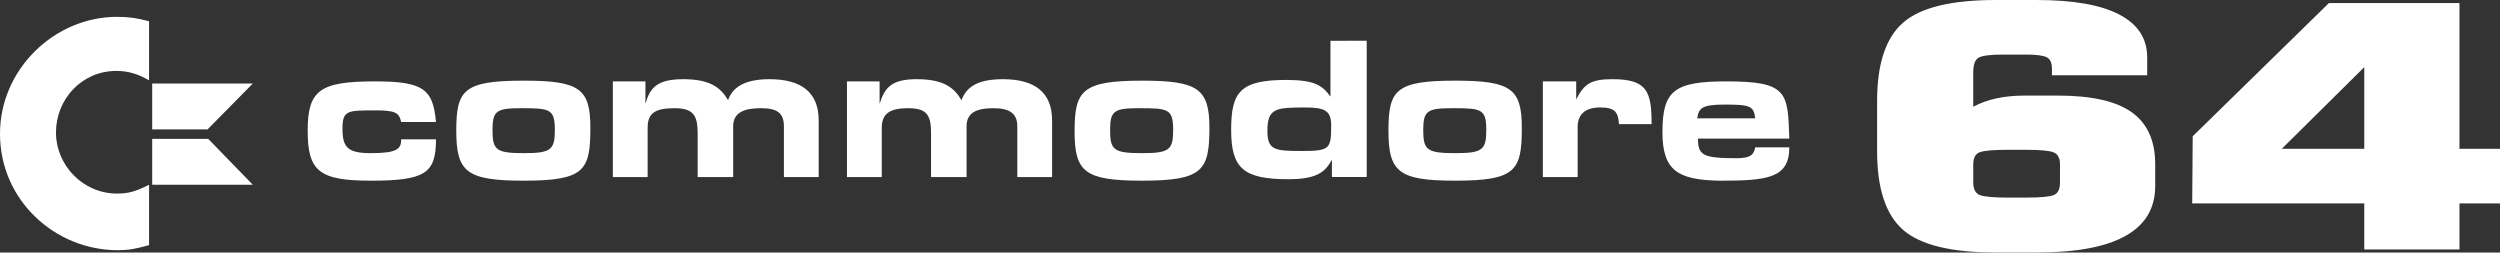 <svg width="297" height="30" viewBox="0 0 297 30" fill="none" xmlns="http://www.w3.org/2000/svg">
<rect x="0" y="0" width="297" height="30" fill="#333333" stroke="none"/>
<path d="M187.252 9.668H183.291V21.032H187.424V15.092C187.424 13.543 188.372 12.767 190.095 12.767C191.816 12.767 192.248 13.284 192.333 14.746H196.209C196.209 10.872 195.692 9.408 191.559 9.408C189.061 9.408 188.2 9.925 187.253 11.819L187.252 9.668ZM24.733 16.495H18.082V21.95H30.037L24.733 16.495ZM30.036 9.921H18.081V15.375H24.657L30.036 9.921ZM206.281 18.795C202.322 18.795 201.718 18.45 201.718 16.469H212.57C212.398 10.961 212.398 9.668 205.078 9.668C198.876 9.668 197.498 10.787 197.498 15.695C197.498 20.259 199.308 21.378 204.303 21.465C209.901 21.465 212.571 21.206 212.571 17.504H208.522C208.349 18.364 208.006 18.795 206.281 18.795ZM201.633 14.06C201.805 12.854 202.149 12.423 204.904 12.423C207.92 12.423 208.349 12.596 208.521 14.06H201.633ZM47.66 14.49H51.793C51.449 10.614 50.329 9.668 44.561 9.668C38.016 9.668 36.552 10.699 36.552 15.523C36.552 20.345 37.93 21.464 44.044 21.464C50.502 21.464 51.794 20.603 51.794 16.555H47.661C47.661 17.675 47.231 18.193 44.044 18.193C41.288 18.193 40.686 17.505 40.686 15.265C40.686 13.112 41.288 13.112 44.562 13.112C46.971 13.112 47.401 13.371 47.66 14.49ZM143.677 15.177C143.677 10.528 142.3 9.582 135.668 9.582C128.521 9.582 127.661 10.787 127.661 15.608C127.661 20.431 128.865 21.464 135.668 21.464C142.903 21.465 143.677 20.26 143.677 15.177ZM131.88 15.438C131.88 13.112 132.397 12.855 135.411 12.855C138.769 12.855 139.371 12.94 139.371 15.438C139.371 17.763 138.94 18.194 135.754 18.194C132.31 18.194 131.88 17.848 131.88 15.438ZM180.791 15.177C180.791 10.528 179.499 9.582 172.871 9.582C165.809 9.582 164.948 10.699 164.948 15.523C164.948 20.431 166.153 21.464 172.871 21.464C180.102 21.465 180.791 20.26 180.791 15.177ZM169.081 15.438C169.081 13.112 169.597 12.855 172.611 12.855C175.97 12.855 176.572 12.94 176.572 15.438C176.572 17.763 176.142 18.194 172.956 18.194C169.513 18.194 169.081 17.848 169.081 15.438ZM70.136 15.177C70.136 10.528 68.844 9.582 62.214 9.582C55.067 9.582 54.205 10.699 54.205 15.523C54.205 20.431 55.412 21.464 62.214 21.464C69.448 21.465 70.136 20.26 70.136 15.177ZM58.509 15.438C58.509 13.112 59.026 12.855 61.955 12.855C65.313 12.855 65.916 12.94 65.916 15.438C65.916 17.763 65.484 18.194 62.299 18.194C58.939 18.194 58.509 17.848 58.509 15.438ZM158.058 4.844V11.475C157.111 10.183 156.25 9.496 152.806 9.496C147.295 9.496 146.261 10.96 146.261 15.437C146.261 20.002 147.726 21.291 153.064 21.291C156.423 21.291 157.456 20.431 158.231 18.967V21.03H162.365V4.842L158.058 4.844ZM155.044 12.768C157.368 12.768 158.145 13.112 158.145 14.919C158.145 17.676 157.971 17.937 154.701 17.937C151.428 17.937 150.567 17.848 150.567 15.524C150.567 12.854 151.6 12.768 155.044 12.768ZM17.708 9.547V2.524C16.289 2.15 15.316 2 13.898 2C6.5 2 0 8.203 0 15.898C0 23.819 6.574 29.722 13.972 29.722C15.317 29.722 16.064 29.572 17.708 29.122V21.95C16.063 22.77 15.243 22.995 13.898 22.995C9.788 22.995 6.648 19.559 6.648 15.748C6.648 11.789 9.712 8.425 13.822 8.425C15.243 8.425 16.438 8.8 17.708 9.547ZM76.68 9.668H72.806V21.032H76.939V15.177C76.939 13.456 77.8 12.854 80.126 12.854C82.279 12.854 82.882 13.628 82.882 15.781V21.032H87.101V15.006C87.101 13.37 88.392 12.854 90.372 12.854C92.267 12.854 93.128 13.371 93.128 15.006V21.032H97.261V14.316C97.261 10.96 95.194 9.408 91.406 9.408C88.133 9.408 86.927 10.614 86.496 11.905C85.635 10.441 84.43 9.408 81.157 9.408C78.057 9.408 77.196 10.441 76.679 12.336L76.68 9.668ZM104.495 9.668H100.62V21.032H104.753V15.177C104.753 13.456 105.786 12.854 107.852 12.854C110.006 12.854 110.608 13.543 110.608 15.781V21.032H114.829V15.006C114.829 13.37 116.035 12.854 118.016 12.854C119.91 12.854 120.856 13.456 120.856 15.006V21.032H124.99V14.316C124.99 10.96 122.924 9.408 119.135 9.408C115.863 9.408 114.742 10.527 114.227 11.905C113.365 10.441 112.159 9.408 108.887 9.408C105.874 9.408 105.099 10.441 104.496 12.336L104.495 9.668Z" fill="white"/>
<path fill-rule="evenodd" clip-rule="evenodd" d="M297 24.16H292.185V29.637H280.875V24.16H260.435L260.492 16.188L276.676 0.363H292.185V17.678H297V24.16ZM280.876 7.975V17.678H271.077L280.876 7.975Z" fill="white"/>
<path fill-rule="evenodd" clip-rule="evenodd" d="M256.037 22.108C256.037 27.37 251.335 30 241.925 30H237.11C231.808 30 228.133 29.099 226.079 27.303C224.024 25.504 223 22.389 223 17.959V12C223 7.597 224.024 4.498 226.079 2.698C228.132 0.898 231.808 0 237.11 0H241.925C246.294 0 249.579 0.576 251.781 1.732C253.985 2.887 255.085 4.577 255.085 6.806V8.941H243.772V8.177C243.772 7.478 243.569 7.021 243.157 6.806C242.746 6.592 241.925 6.483 240.693 6.483H238.004C236.475 6.483 235.495 6.604 235.067 6.846C234.635 7.087 234.421 7.664 234.421 8.577V12.682C236.06 11.797 238.097 11.356 240.527 11.356H244.502C248.497 11.356 251.417 12.021 253.266 13.348C255.113 14.677 256.037 16.725 256.037 19.489V22.108ZM244.727 19.531V21.664C244.727 22.472 244.482 22.975 243.998 23.17C243.512 23.373 242.41 23.474 240.693 23.474H238.512C236.83 23.474 235.728 23.37 235.207 23.17C234.683 22.972 234.423 22.469 234.423 21.661V19.529C234.423 18.749 234.683 18.266 235.207 18.081C235.728 17.89 236.829 17.797 238.512 17.797H240.693C242.373 17.797 243.467 17.901 243.969 18.1C244.474 18.302 244.727 18.776 244.727 19.531Z" fill="white"/>
</svg>
